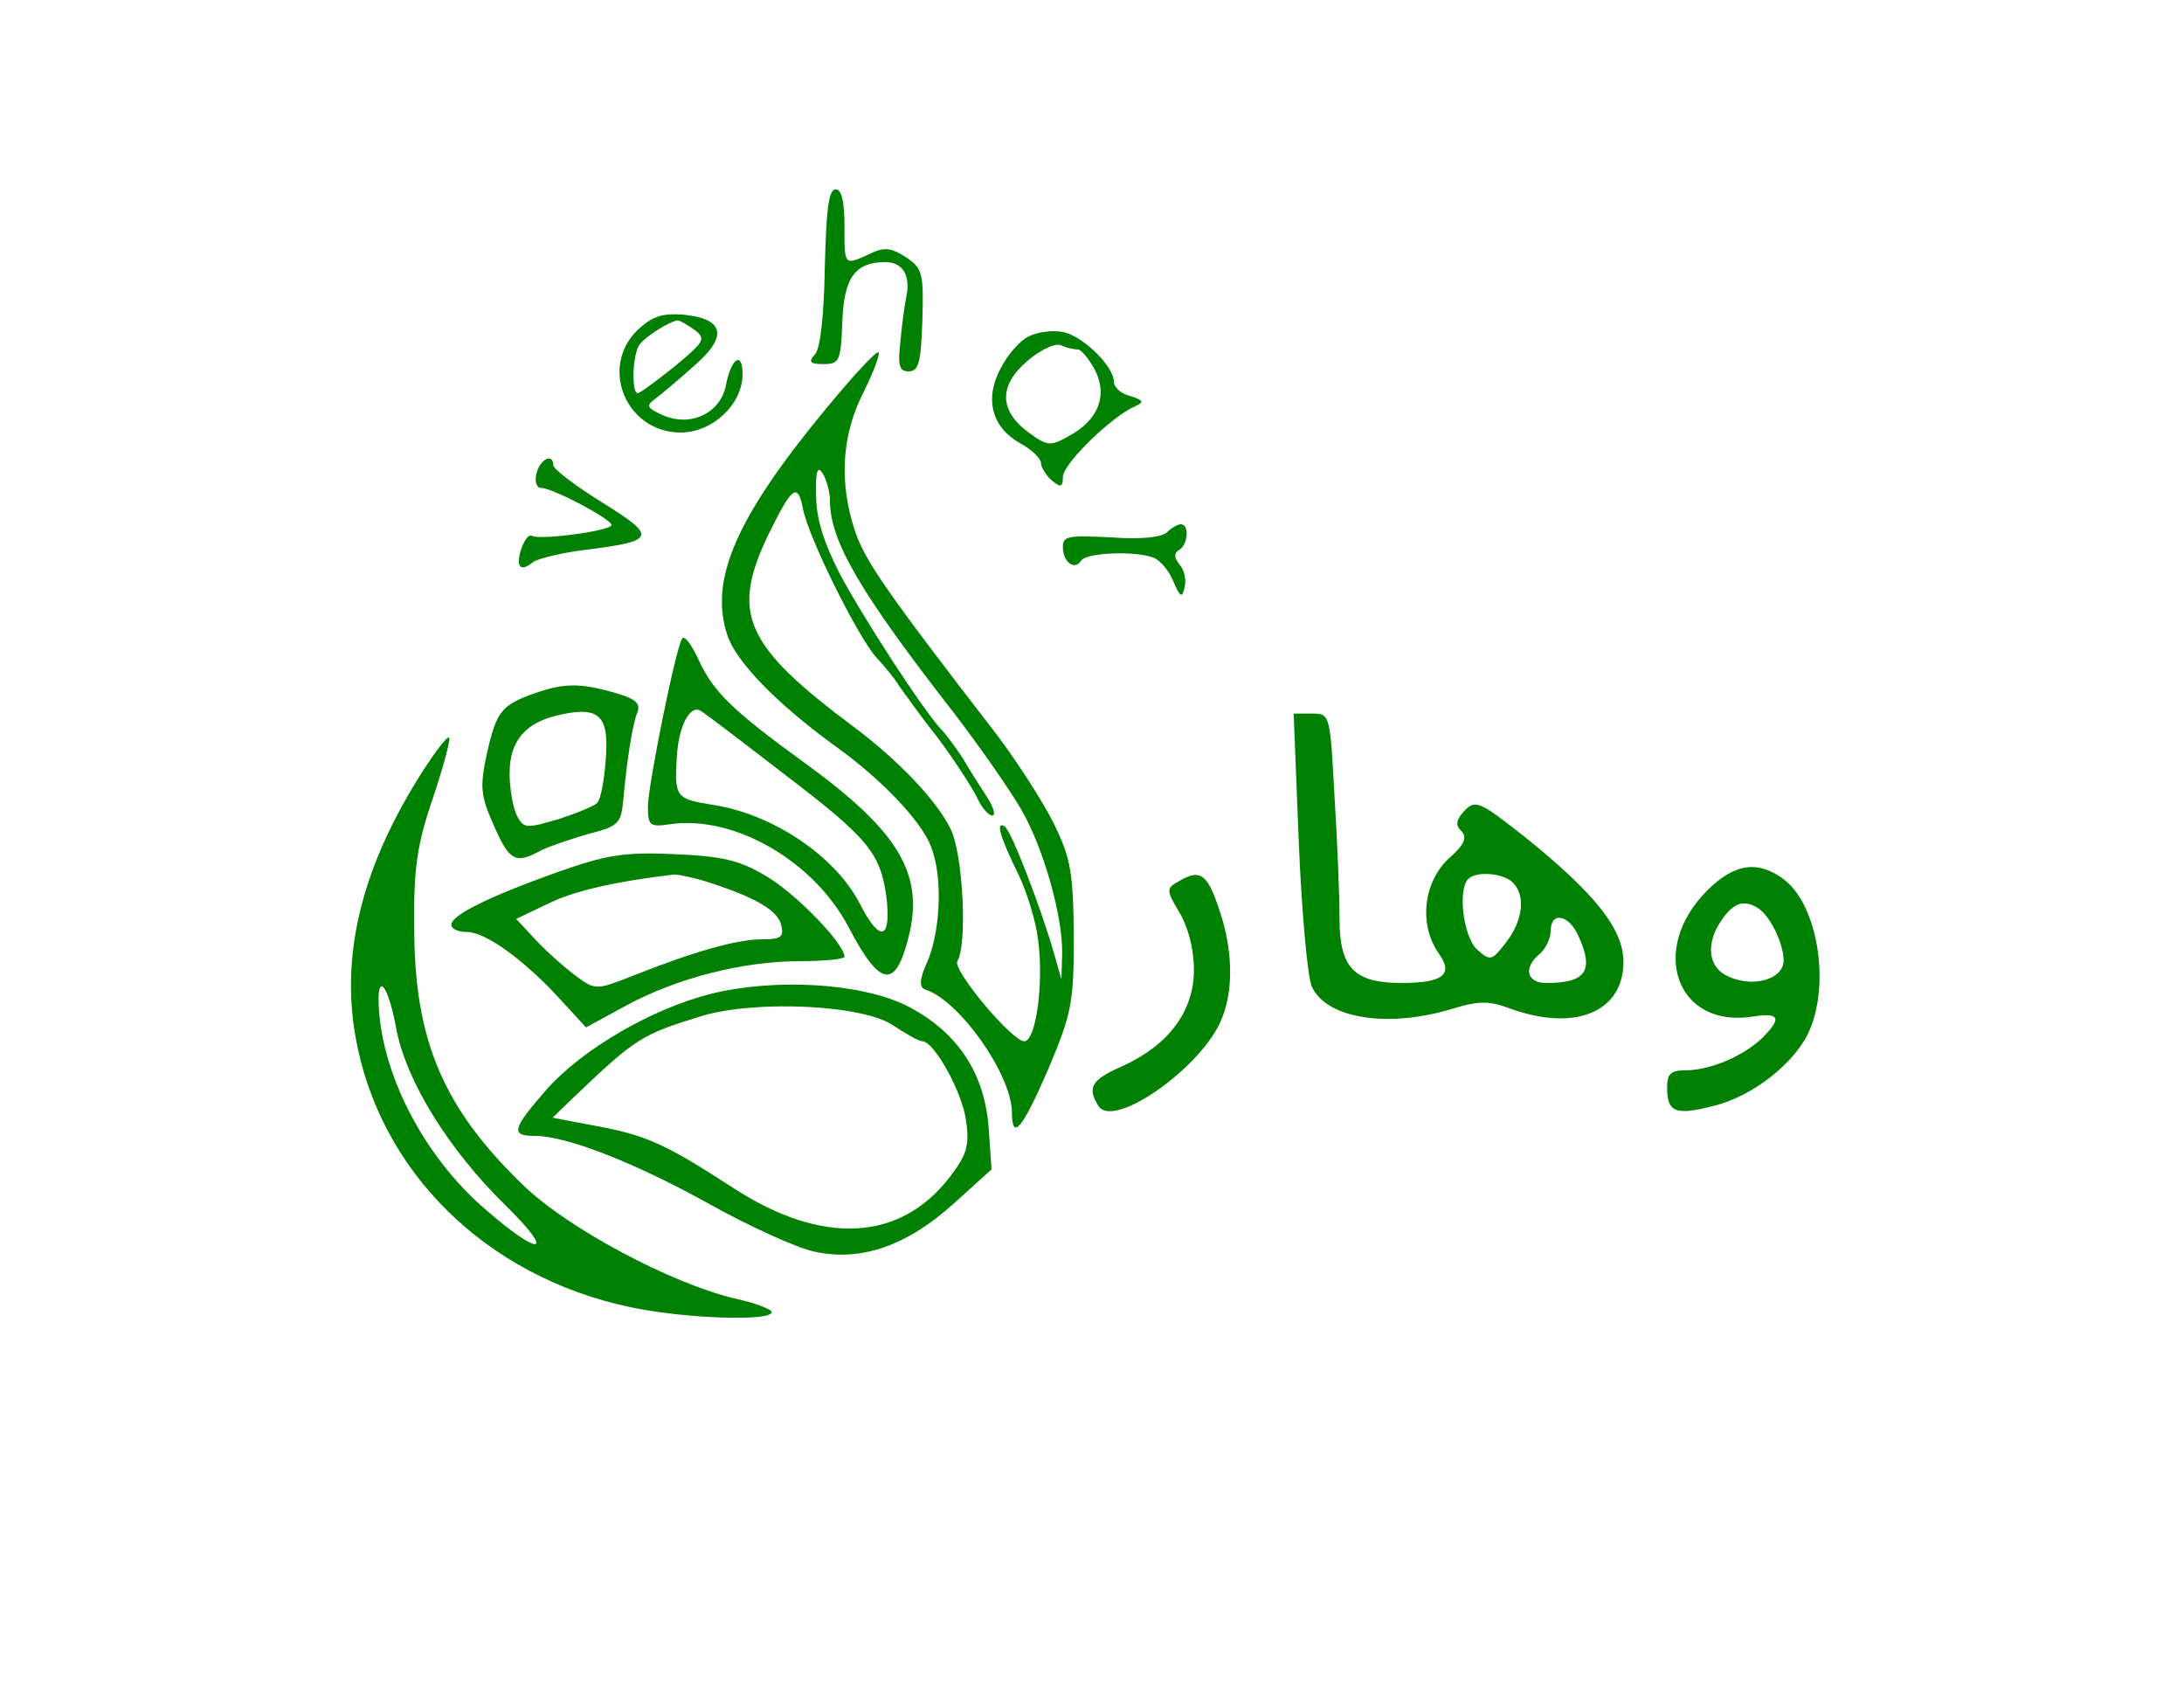  <svg  version="1.0" xmlns="http://www.w3.org/2000/svg"  width="300pt" height="232pt" viewBox="0 0 300 232"  preserveAspectRatio="xMidYMid meet">  <g transform="translate(0,232) scale(0.1,-0.1)" fill="#008000" stroke="none"> <path d="M1133 1954 c-1 -65 -6 -111 -13 -120 -10 -11 -8 -14 11 -14 22 0 24 4 26 57 2 61 17 83 59 83 24 0 35 -18 29 -47 -2 -10 -6 -37 -8 -60 -4 -35 -2 -43 11 -43 14 0 17 12 19 70 2 65 0 72 -23 87 -20 13 -30 14 -50 4 -35 -16 -34 -16 -34 39 0 33 -4 50 -12 50 -10 0 -13 -29 -15 -106z"/> <path d="M875 1866 c-52 -52 -14 -140 60 -140 44 0 85 39 85 80 0 33 -16 22 -23 -16 -8 -38 -49 -57 -87 -40 -22 10 -23 13 -9 23 9 7 33 27 54 46 46 40 39 64 -18 69 -28 2 -42 -3 -62 -22z m79 1 c16 -12 14 -16 -27 -50 -25 -20 -48 -37 -51 -37 -9 0 -7 53 2 66 7 11 42 33 53 34 3 0 13 -6 23 -13z"/> <path d="M1413 1858 c-11 -5 -29 -25 -38 -43 -23 -42 -13 -81 25 -103 17 -9 30 -22 30 -28 0 -6 7 -17 15 -24 12 -10 15 -9 15 5 0 18 67 83 99 97 13 6 12 8 -6 14 -13 3 -23 12 -23 20 0 21 -43 63 -70 68 -14 3 -35 0 -47 -6z m68 -18 c4 0 15 -13 23 -28 18 -35 5 -69 -36 -91 -25 -14 -29 -14 -55 5 -41 30 -41 65 -2 98 17 15 38 25 46 22 8 -4 19 -6 24 -6z"/> <path d="M1134 1758 c-123 -149 -160 -234 -135 -310 12 -37 68 -94 146 -151 65 -46 121 -105 134 -140 16 -41 13 -112 -4 -155 -12 -26 -13 -38 -4 -41 47 -15 118 -116 119 -168 0 -41 14 -24 50 59 32 76 35 90 35 183 -1 88 -4 106 -28 155 -15 30 -50 84 -77 120 -153 198 -181 239 -195 279 -23 68 -19 133 11 192 14 28 23 53 21 55 -3 3 -35 -32 -73 -78z m6 -125 c0 -56 41 -126 171 -293 36 -47 77 -106 92 -132 31 -54 57 -147 56 -198 l-1 -35 -10 35 c-17 60 -59 170 -68 175 -13 8 -6 -15 18 -64 12 -24 25 -66 28 -92 8 -59 -3 -139 -19 -139 -17 0 -99 98 -92 110 14 22 8 146 -9 181 -18 38 -71 94 -131 139 -153 114 -172 157 -119 267 32 65 40 71 47 34 8 -40 74 -173 100 -203 12 -13 27 -31 32 -40 6 -8 29 -41 53 -71 23 -31 47 -68 54 -82 6 -14 16 -25 21 -25 5 0 2 11 -7 25 -9 14 -24 37 -33 53 -10 15 -23 33 -29 39 -25 26 -110 157 -141 216 -22 43 -32 76 -32 107 -1 33 2 41 9 30 5 -8 10 -25 10 -37z"/> <path d="M737 1670 c-3 -11 0 -20 6 -20 16 0 97 -43 97 -51 0 -8 -98 -21 -109 -15 -9 6 -24 -35 -16 -42 3 -3 10 0 17 6 7 5 40 13 73 17 96 12 98 18 22 65 -37 23 -67 46 -67 51 0 17 -18 9 -23 -11z"/> <path d="M1603 1589 c-7 -7 -36 -10 -77 -7 -58 3 -66 2 -66 -13 0 -21 16 -33 25 -19 7 11 74 14 100 4 9 -4 21 -18 27 -33 9 -21 12 -23 15 -8 3 10 0 24 -7 32 -7 9 -8 15 0 20 12 7 14 35 2 35 -4 0 -13 -5 -19 -11z"/> <path d="M937 1443 c-9 -14 -47 -202 -47 -231 0 -26 3 -28 30 -24 88 13 198 -50 246 -142 43 -82 64 -85 82 -13 22 86 -13 145 -141 238 -102 74 -127 99 -147 142 -10 22 -20 35 -23 30z m140 -186 c117 -89 133 -109 141 -172 6 -57 -10 -59 -37 -6 -34 66 -121 124 -204 136 -49 8 -51 10 -47 70 3 39 18 67 32 59 7 -4 58 -43 115 -87z"/> <path d="M735 1368 c-46 -16 -53 -25 -66 -82 -10 -47 -9 -58 9 -99 22 -50 30 -54 65 -35 12 6 42 16 66 23 40 10 44 14 47 45 5 56 13 107 20 123 4 12 -5 18 -33 26 -46 13 -68 13 -108 -1z m97 -92 c-2 -28 -7 -55 -12 -59 -4 -4 -28 -14 -53 -22 -44 -13 -48 -13 -57 5 -5 10 -10 36 -10 58 0 45 22 71 72 81 52 11 65 -3 60 -63z"/> <path d="M1784 1164 c4 -96 12 -186 18 -199 20 -44 104 -57 191 -31 39 12 52 12 84 0 88 -31 153 -3 153 65 0 45 -39 94 -136 172 -61 48 -67 51 -82 36 -12 -13 -13 -20 -5 -28 9 -9 5 -19 -18 -39 -34 -33 -40 -90 -13 -129 21 -29 7 -41 -51 -41 -65 0 -85 21 -85 88 0 31 -3 108 -7 170 -6 111 -6 112 -31 112 l-25 0 7 -176z m294 -56 c18 -18 14 -52 -9 -82 -20 -26 -22 -26 -40 -10 -19 17 -27 83 -12 97 11 11 48 8 61 -5z m90 -73 c22 -48 11 -65 -44 -65 -27 0 -32 21 -9 40 8 7 15 21 15 31 0 28 25 23 38 -6z"/> <path d="M582 1263 c-83 -129 -114 -249 -94 -365 32 -186 179 -331 377 -373 74 -16 195 -20 195 -7 0 4 -24 13 -52 19 -87 21 -228 96 -289 155 -110 106 -150 199 -150 354 -1 82 4 115 26 179 14 42 24 79 22 82 -3 2 -18 -18 -35 -44z m-38 -354 c13 -72 71 -167 152 -246 67 -66 47 -70 -28 -5 -88 75 -148 194 -148 292 1 34 15 8 24 -41z"/> <path d="M765 1122 c-95 -34 -145 -59 -145 -72 0 -6 10 -10 22 -10 25 0 79 -39 128 -93 l35 -38 55 30 c70 38 161 61 239 61 34 0 61 3 61 6 0 18 -68 88 -108 111 -37 22 -60 27 -126 30 -69 3 -93 -1 -161 -25z m206 -13 c66 -21 97 -39 102 -59 4 -17 0 -20 -26 -20 -35 0 -94 -17 -175 -49 -53 -21 -54 -21 -80 -2 -15 11 -40 33 -55 49 l-28 30 44 21 c36 18 96 31 173 40 6 0 26 -4 45 -10z"/> <path d="M2345 1097 c-81 -81 -42 -190 63 -173 38 6 40 -3 10 -32 -27 -24 -70 -42 -104 -42 -19 0 -24 -5 -24 -24 0 -34 12 -38 63 -25 55 13 115 61 133 105 28 66 10 170 -34 205 -36 28 -69 24 -107 -14z m71 -25 c16 -11 34 -48 34 -71 0 -26 -42 -38 -76 -22 -28 12 -32 46 -8 79 16 23 31 27 50 14z"/> <path d="M1618 1109 c-16 -9 -16 -12 2 -42 12 -20 20 -50 20 -79 0 -57 -35 -104 -100 -133 -41 -18 -47 -29 -31 -54 21 -33 146 56 170 122 16 40 14 96 -5 150 -16 48 -26 54 -56 36z"/> <path d="M976 955 c-82 -21 -176 -76 -225 -131 -48 -55 -50 -64 -16 -64 44 0 140 -38 242 -95 54 -30 118 -59 142 -64 63 -14 127 8 191 66 l52 47 -4 58 c-6 76 -44 132 -113 167 -63 31 -180 38 -269 16z m252 -44 c17 -11 34 -21 39 -21 16 0 55 -70 60 -109 5 -34 1 -47 -22 -77 -68 -89 -175 -95 -297 -16 -94 61 -120 73 -191 86 l-58 11 28 27 c86 82 93 87 178 113 75 22 223 15 263 -14z"/> </g> </svg> 